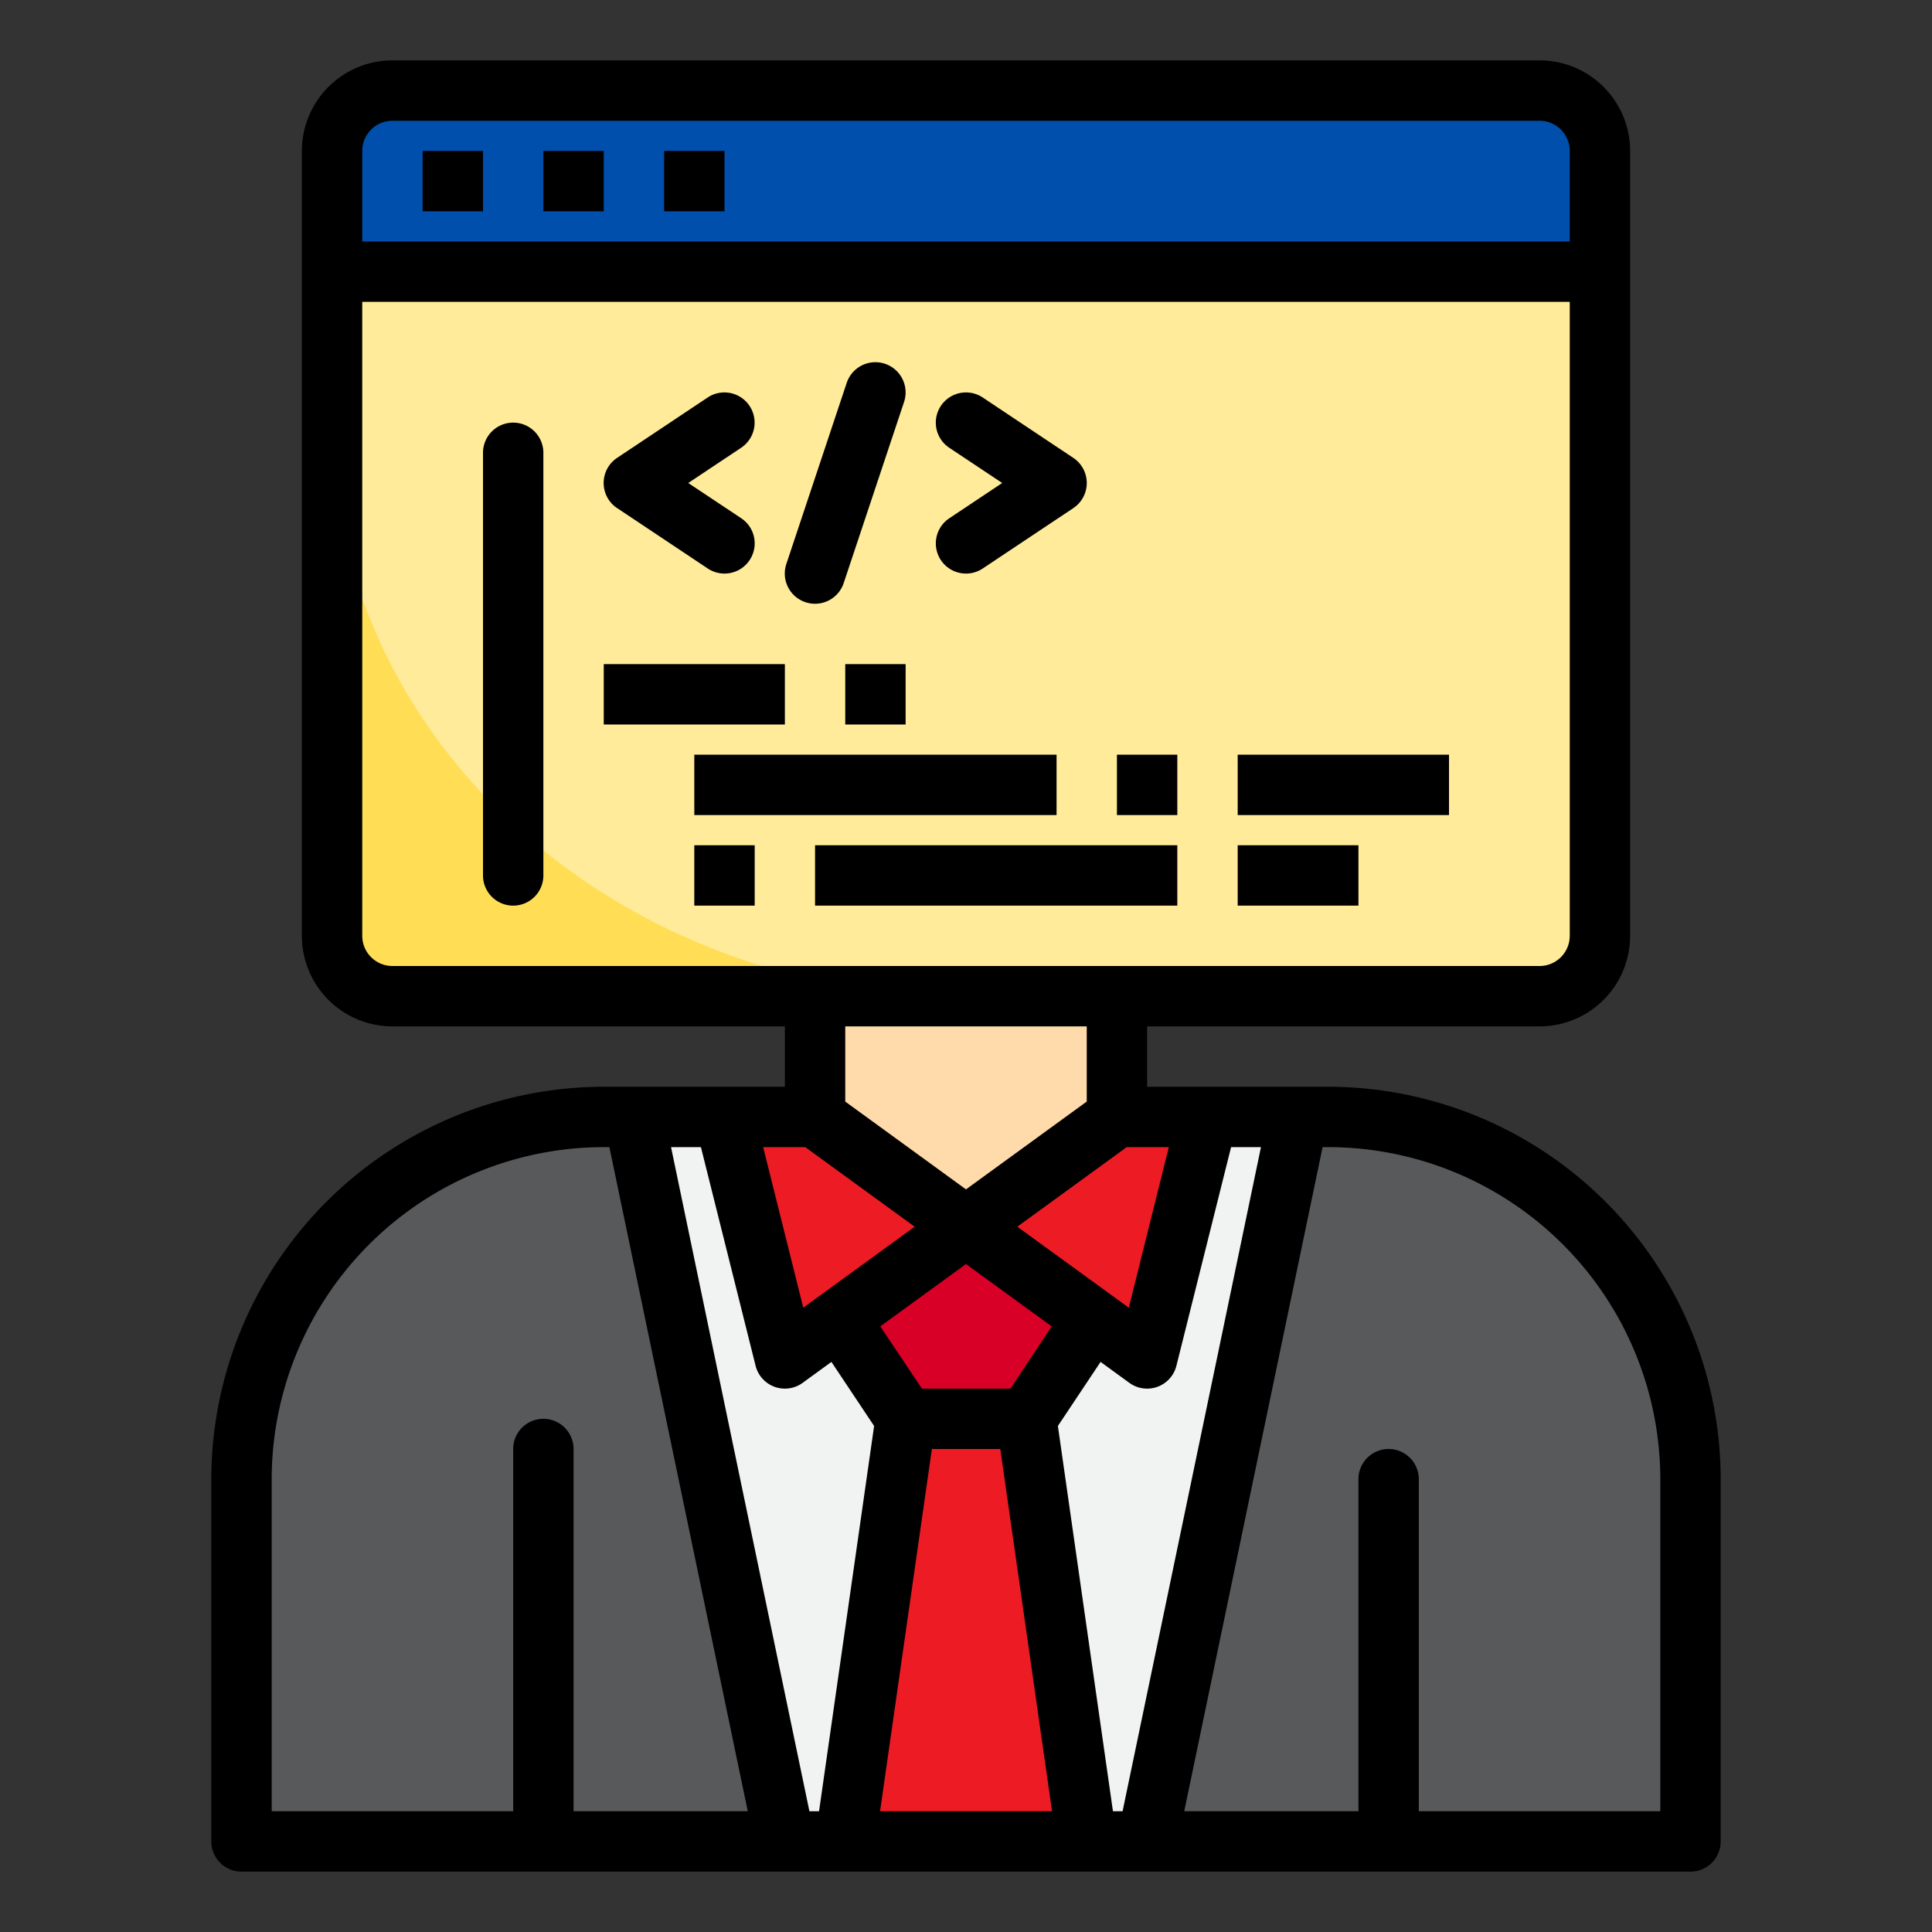 <svg height="512" viewBox="0 0 64 64" width="512" xmlns="http://www.w3.org/2000/svg"><rect x="0" y="0" width="64" height="64" fill="#333333" stroke="none"/><g id="Programmer-2" data-name="Programmer"><path d="m38 45 2-8h-3l-5 3.636z" fill="#ed1c24"/><path d="m32 40.636-4.204 3.058 2.204 3.306h4l2.051-3.418z" fill="#d80027"/><path d="m26 45-2-8h-3l5 24h2l2-14-2.204-3.306z" fill="#f1f2f2"/><path d="m40 37-2 8-1.949-1.418-2.051 3.418 2 14h2l5-24z" fill="#f1f2f2"/><path d="m30 47-2 14h8l-2-14z" fill="#ed1c24"/><path d="m32 40.636-5-3.636h-3l2 8z" fill="#ed1c24"/><path d="m37 37v-4h-10v4l5 3.636z" fill="#ffdaaa"/><path d="m44 37h-1l-5 24h18v-12a12 12 0 0 0 -12-12z" fill="#58595b"/><path d="m21 37h-1a12 12 0 0 0 -12 12v12h18z" fill="#58595b"/><path d="m11 9v22a2 2 0 0 0 2 2h38a2 2 0 0 0 2-2v-22z" fill="#ffeb99"/><path d="m51 3h-38a2 2 0 0 0 -2 2v4h42v-4a2 2 0 0 0 -2-2z" fill="#004fac"/><path d="m11 14v17a2 2 0 0 0 2 2h19c-11.607 0-21-8.5-21-19z" fill="#ffde55"/><path d="m44 36h-6v-2h13a3 3 0 0 0 3-3v-26a3 3 0 0 0 -3-3h-38a3 3 0 0 0 -3 3v26a3 3 0 0 0 3 3h13v2h-6a13.015 13.015 0 0 0 -13 13v12a1 1 0 0 0 1 1h48a1 1 0 0 0 1-1v-12a13.015 13.015 0 0 0 -13-13zm-5.03 9.243 1.811-7.243h.99l-4.584 22h-.319l-1.824-12.763 1.414-2.122.954.694a1 1 0 0 0 1.558-.566zm-5.5.757h-2.93l-1.38-2.062 2.84-2.065 2.84 2.065zm-2.6 2h2.266l1.714 12h-5.697zm6.523-4.681-3.693-2.683 3.625-2.636h1.394zm-24.393-39.319h38a1 1 0 0 1 1 1v3h-40v-3a1 1 0 0 1 1-1zm-1 27v-21h40v21a1 1 0 0 1 -1 1h-38a1 1 0 0 1 -1-1zm24 3v2.491l-4 2.909-4-2.909v-2.491zm-9.325 4 3.625 2.636-3.69 2.683-1.329-5.319zm-1.645 7.243a1 1 0 0 0 1.558.566l.954-.694 1.414 2.122-1.824 12.763h-.319l-4.584-22h.99zm-16.03 3.757a11.013 11.013 0 0 1 11-11h.187l4.584 22h-5.771v-12a1 1 0 0 0 -2 0v12h-8zm46 11h-8v-11a1 1 0 0 0 -2 0v11h-5.771l4.584-22h.187a11.013 11.013 0 0 1 11 11z"/><path d="m17 14a1 1 0 0 0 -1 1v14a1 1 0 0 0 2 0v-14a1 1 0 0 0 -1-1z"/><path d="m20.445 16.832 3 2a1 1 0 1 0 1.11-1.664l-1.755-1.168 1.752-1.168a1 1 0 1 0 -1.11-1.664l-3 2a1 1 0 0 0 0 1.664z"/><path d="m31.168 18.555a1 1 0 0 0 1.387.277l3-2a1 1 0 0 0 0-1.664l-3-2a1 1 0 0 0 -1.11 1.664l1.755 1.168-1.752 1.168a1 1 0 0 0 -.28 1.387z"/><path d="m26.684 19.949a1 1 0 0 0 1.264-.633l2-6a1 1 0 1 0 -1.9-.632l-2 6a1 1 0 0 0 .636 1.265z"/><path d="m20 22h6v2h-6z"/><path d="m28 22h2v2h-2z"/><path d="m23 25h12v2h-12z"/><path d="m41 25h7v2h-7z"/><path d="m23 28h2v2h-2z"/><path d="m27 28h12v2h-12z"/><path d="m41 28h4v2h-4z"/><path d="m37 25h2v2h-2z"/><path d="m14 5h2v2h-2z"/><path d="m18 5h2v2h-2z"/><path d="m22 5h2v2h-2z"/></g></svg>